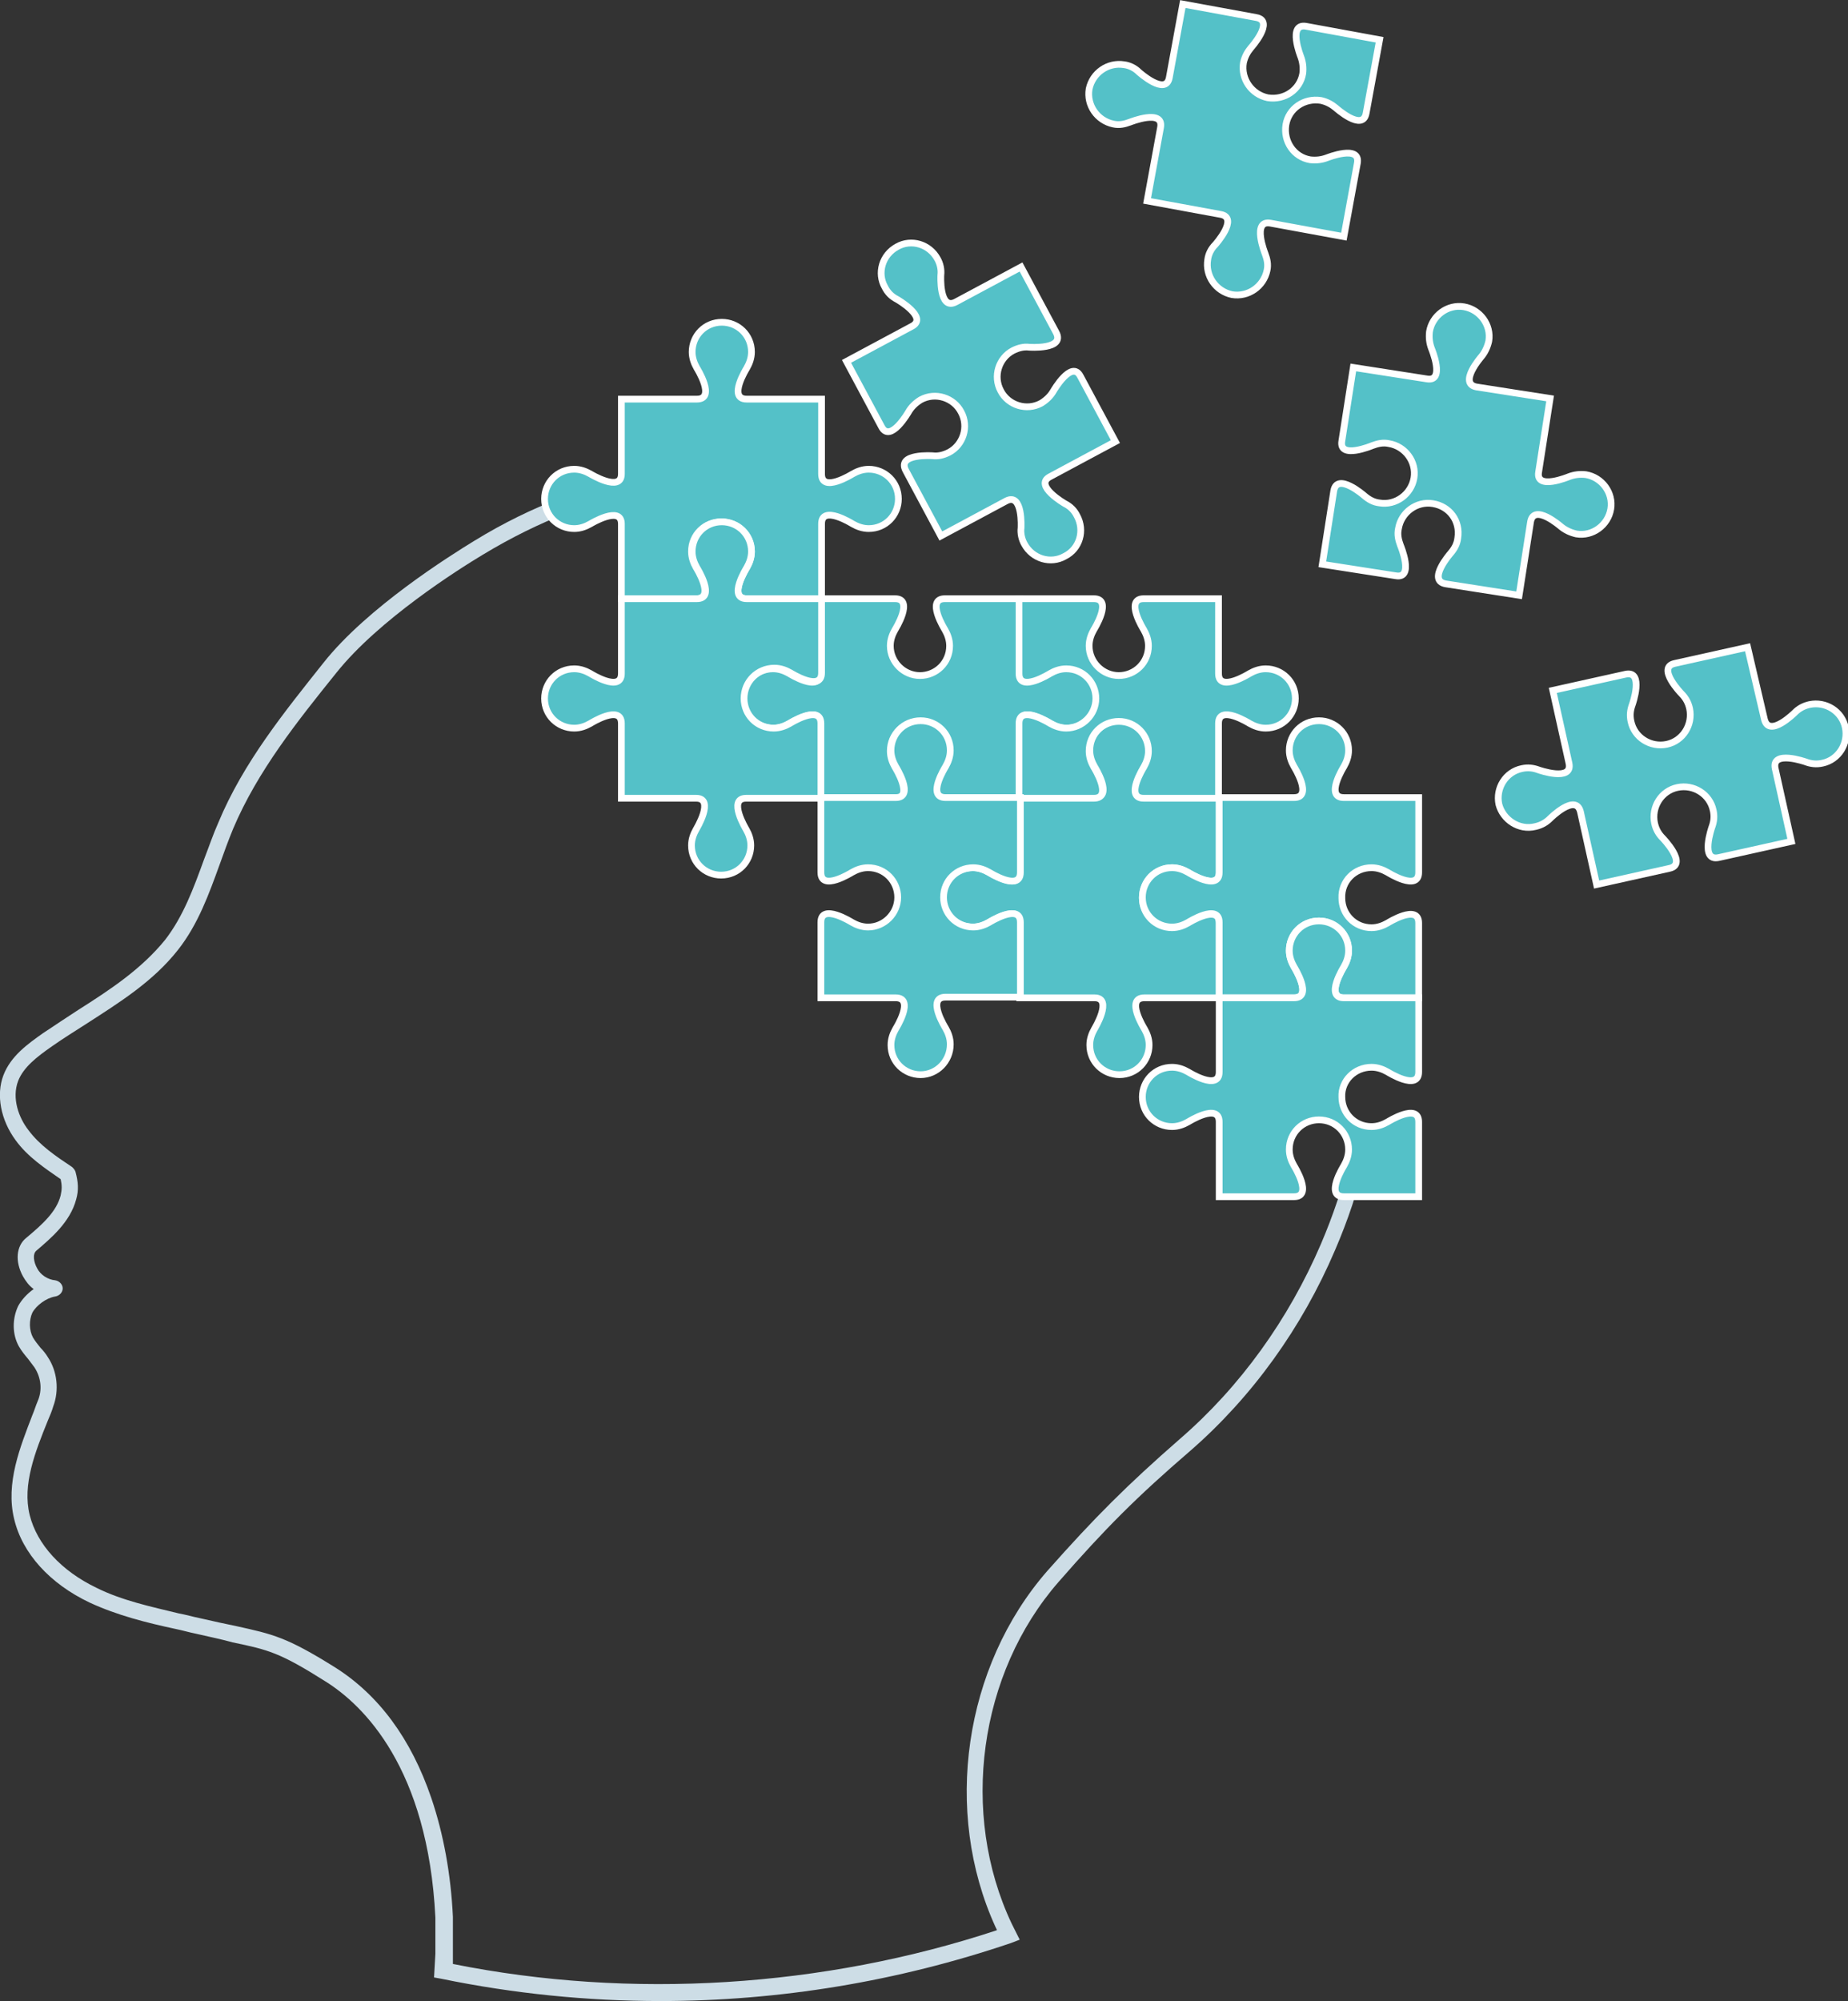 <?xml version="1.0" encoding="utf-8"?>
<!-- Generator: Adobe Illustrator 21.1.0, SVG Export Plug-In . SVG Version: 6.00 Build 0)  -->
<svg version="1.1" id="Design" xmlns="http://www.w3.org/2000/svg" xmlns:xlink="http://www.w3.org/1999/xlink" x="0px" y="0px"
	 width="274.2px" height="296.8px" viewBox="0 0 274.2 296.8" style="enable-background:new 0 0 274.2 296.8;" xml:space="preserve"
	>
<rect x="0" y="0" width="274.2" height="296.8" fill="#333333" stroke="none"/>
<style type="text/css">
	.st0{fill:#CDDDE6;}
	.st1{fill:#54C1C8;stroke:#FFFFFF;stroke-miterlimit:10;}
</style>
<g>
	<path class="st0" d="M200.3,171.7c-1.1,4.4-2.5,8.6-4.3,12.8c-4.8,11.2-12,21.2-20.9,28.9c-7.9,6.9-12.7,11.7-19.7,19.6
		c-12.4,14.2-15.5,35.7-7.7,52.8l0.2,0.4c0,0,0,0.1,0,0.1c-25.7,8.5-54.3,10.3-80.7,5v-6.9c0,0,0,0,0-0.1
		c-0.3-6.3-1.4-12.3-3.2-17.6c-3-8.8-7.8-15.3-14.3-19.4c-7.2-4.5-9.2-4.9-14.6-6.1c-1.5-0.3-3.3-0.7-5.5-1.2c-1-0.2-2-0.5-3.1-0.7
		c-4.1-1-8.4-1.9-12.2-3.8c-5.2-2.5-8.8-6.4-9.9-10.8c-1.1-4.5,0.8-9.3,2.7-14c0.3-0.7,0.6-1.4,0.8-2.1c0.9-2.4,0.6-5.2-0.8-7.3
		c-0.3-0.5-0.7-1-1.1-1.4c-0.4-0.5-0.8-1-1.1-1.5c-0.6-1.1-0.6-2.6-0.1-3.7c0.6-1.1,2.1-2.2,3.4-2.4c0.6-0.1,1.1-0.6,1.1-1.2
		c0-0.6-0.5-1.1-1.1-1.2c-1.1-0.1-2.2-0.8-2.7-1.8c-0.5-0.9-0.7-2.1-0.1-2.6c2.1-1.8,5-4.2,5.9-7.6c0.4-1.4,0.3-2.6-0.1-4.1
		c-0.1-0.3-0.3-0.5-0.5-0.7c-2.4-1.6-4.8-3.2-6.5-5.5c-1.4-1.8-2.5-4.7-1.5-7.3c0.8-2,2.7-3.5,5-5.1c1.7-1.2,3.5-2.3,5.2-3.4
		c4.8-3.1,9.8-6.2,13.5-10.9c3-3.8,4.6-8.3,6.2-12.7c0.6-1.7,1.3-3.6,2-5.3c3.6-8.5,9.5-15.9,15.3-23.1c6.3-7.9,18.2-15.4,21.7-17.5
		c4.3-2.6,8.4-4.6,12.5-6.2c-0.7-0.4-1.1-1.3-1-2.2c-4.1,1.6-8.3,3.6-12.7,6.3c-3.6,2.2-15.9,9.9-22.4,18.1
		c-5.8,7.3-11.9,14.8-15.6,23.7c-0.8,1.8-1.4,3.6-2.1,5.4c-1.6,4.4-3.1,8.5-5.8,12c-3.5,4.3-8,7.3-12.9,10.4
		c-1.7,1.1-3.5,2.3-5.3,3.5c-2.1,1.5-4.7,3.3-5.8,6.2c-1.1,2.9-0.4,6.6,1.8,9.6c1.8,2.5,4.4,4.2,6.7,5.8c0.2,0.9,0.2,1.5,0,2.4
		c-0.6,2.4-2.7,4.3-5.1,6.3c-1.5,1.2-1.7,3.5-0.5,5.7c0.4,0.7,0.9,1.4,1.6,1.9c-1,0.7-1.8,1.6-2.3,2.5c-0.9,1.9-0.9,4.2,0.1,6
		c0.4,0.7,0.9,1.3,1.4,1.9c0.3,0.4,0.6,0.8,0.9,1.2c1,1.5,1.2,3.4,0.5,5c-0.3,0.7-0.5,1.4-0.8,2.1C3,214.6,0.8,220,2.1,225.3
		c1.2,5.1,5.3,9.6,11.2,12.4c4.1,1.9,8.5,3,12.7,3.9c1,0.2,2,0.5,3,0.7c2.2,0.5,4.1,0.9,5.5,1.3c5.3,1.1,7,1.5,13.8,5.8
		c5.6,3.5,15.2,12.8,16.3,35v5.4l-0.2,3.5l1.1,0.2c10.7,2.2,21.6,3.3,32.5,3.3c17.6,0,35.2-2.9,52-8.6l1.3-0.5l-1.2-2.4
		c-7.7-16.3-4.9-37.1,7-50.7c6.9-7.9,11.6-12.6,19.5-19.4c9.2-8,16.6-18.3,21.5-29.8c1.9-4.4,3.4-8.9,4.5-13.5
		C201.9,171.9,201.1,171.8,200.3,171.7z"/>
	<g>
		<path class="st1" d="M216.3,79.8c-0.1,0.9-0.5,1.6-1.1,2.3l0,0c0,0-3.5,4-0.7,4.5l10.9,1.7l1.7-10.9c0.5-2.8,4.5,0.7,4.5,0.7l0,0
			c0.6,0.5,1.4,0.9,2.3,1.1c2.4,0.4,4.7-1.3,5.1-3.7c0.4-2.4-1.3-4.7-3.7-5.1c-0.9-0.1-1.7,0-2.5,0.3l0,0c0,0-5,2.1-4.5-0.7
			l1.7-10.9l-10.9-1.7c-2.8-0.5,0.7-4.5,0.7-4.5l0,0c0.5-0.6,0.9-1.4,1.1-2.3c0.4-2.4-1.3-4.7-3.7-5.1c-2.4-0.4-4.7,1.3-5.1,3.7
			c-0.1,0.9,0,1.7,0.3,2.5l0,0c0,0,2.1,5-0.7,4.5l-10.9-1.7l-1.7,10.9c-0.5,2.8,4.5,0.7,4.5,0.7l0,0c0.8-0.3,1.6-0.5,2.5-0.3
			c2.4,0.4,4.1,2.7,3.7,5.1c-0.4,2.4-2.7,4.1-5.1,3.7c-0.9-0.1-1.6-0.5-2.3-1.1l0,0c0,0-4-3.5-4.5-0.7l-1.7,10.9l10.9,1.7
			c2.8,0.5,0.7-4.5,0.7-4.5l0,0c-0.3-0.8-0.5-1.6-0.3-2.5c0.4-2.4,2.7-4.1,5.1-3.7C215.1,75.1,216.7,77.3,216.3,79.8z"/>
		<path class="st1" d="M173.9,128.7c0.9,0,1.7,0.3,2.4,0.7l0,0c0,0,4.6,2.9,4.6,0v-11.1h-11.1c-2.9,0,0-4.6,0-4.6l0,0
			c0.4-0.7,0.7-1.5,0.7-2.4c0-2.5-2-4.4-4.4-4.4c-2.5,0-4.4,2-4.4,4.4c0,0.9,0.3,1.7,0.7,2.4l0,0c0,0,2.9,4.6,0,4.6h-11.1v11.1
			c0,2.9-4.6,0-4.6,0l0,0c-0.7-0.4-1.5-0.7-2.4-0.7c-2.5,0-4.4,2-4.4,4.4c0,2.5,2,4.4,4.4,4.4c0.9,0,1.7-0.3,2.4-0.7l0,0
			c0,0,4.6-2.9,4.6,0V148h11.1c2.8,0,0,4.6,0,4.6l0,0c-0.4,0.7-0.7,1.5-0.7,2.4c0,2.5,2,4.4,4.4,4.4c2.5,0,4.4-2,4.4-4.4
			c0-0.9-0.3-1.7-0.7-2.4l0,0c0,0-2.9-4.6,0-4.6h11.1v-11.1c0-2.9-4.6,0-4.6,0l0,0c-0.7,0.4-1.5,0.7-2.4,0.7c-2.5,0-4.4-2-4.4-4.4
			C169.5,130.7,171.5,128.7,173.9,128.7z"/>
		<path class="st1" d="M111.5,81.8c0,0.9-0.3,1.7-0.7,2.4l0,0c0,0-2.9,4.6,0,4.6h11.1V77.7c0-2.9,4.6,0,4.6,0l0,0
			c0.7,0.4,1.5,0.7,2.4,0.7c2.5,0,4.4-2,4.4-4.4c0-2.5-2-4.4-4.4-4.4c-0.9,0-1.7,0.3-2.4,0.7l0,0c0,0-4.6,2.9-4.6,0V59.2h-11.1
			c-2.9,0,0-4.6,0-4.6l0,0c0.4-0.7,0.7-1.5,0.7-2.4c0-2.5-2-4.4-4.4-4.4c-2.5,0-4.4,2-4.4,4.4c0,0.9,0.3,1.7,0.7,2.4l0,0
			c0,0,2.9,4.6,0,4.6H92.2v11.1c0,2.8-4.6,0-4.6,0l0,0c-0.7-0.4-1.5-0.7-2.4-0.7c-2.5,0-4.4,2-4.4,4.4c0,2.5,2,4.4,4.4,4.4
			c0.9,0,1.7-0.3,2.4-0.7l0,0c0,0,4.6-2.8,4.6,0v11.1h11.1c2.9,0,0-4.6,0-4.6l0,0c-0.4-0.7-0.7-1.5-0.7-2.4c0-2.5,2-4.4,4.4-4.4
			C109.5,77.4,111.5,79.4,111.5,81.8z"/>
		<path class="st1" d="M158.3,99.1c-0.9,0-1.7,0.3-2.4,0.7l0,0c0,0-4.6,2.9-4.6,0V88.8h-11.1c-2.9,0,0,4.6,0,4.6l0,0
			c0.4,0.7,0.7,1.5,0.7,2.4c0,2.5-2,4.4-4.4,4.4s-4.4-2-4.4-4.4c0-0.9,0.3-1.7,0.7-2.4l0,0c0,0,2.9-4.6,0-4.6h-11.1v11.1
			c0,2.9-4.6,0-4.6,0l0,0c-0.7-0.4-1.5-0.7-2.4-0.7c-2.5,0-4.4,2-4.4,4.4c0,2.5,2,4.4,4.4,4.4c0.9,0,1.7-0.3,2.4-0.7l0,0
			c0,0,4.6-2.9,4.6,0v11.1h11.1c2.9,0,0-4.6,0-4.6l0,0c-0.4-0.7-0.7-1.5-0.7-2.4c0-2.5,2-4.4,4.4-4.4c2.5,0,4.4,2,4.4,4.4
			c0,0.9-0.3,1.7-0.7,2.4l0,0c0,0-2.9,4.6,0,4.6h11.1v-11.1c0-2.9,4.6,0,4.6,0l0,0c0.7,0.4,1.5,0.7,2.4,0.7c2.5,0,4.4-2,4.4-4.4
			C162.7,101.1,160.7,99.1,158.3,99.1z"/>
		<path class="st1" d="M159.8,76.5c-0.4-0.8-1-1.4-1.8-1.8l0,0c0,0-4.7-2.7-2.2-4l9.7-5.2l-5.2-9.7c-1.3-2.5-4,2.2-4,2.2l0,0
			c-0.4,0.7-1,1.3-1.8,1.8c-2.2,1.2-4.9,0.3-6-1.8c-1.2-2.2-0.3-4.9,1.8-6c0.8-0.4,1.6-0.6,2.4-0.5l0,0c0,0,5.4,0.4,4-2.2l-5.2-9.7
			l-9.7,5.2c-2.5,1.3-2.2-4-2.2-4l0,0c0.1-0.8-0.1-1.7-0.5-2.4c-1.2-2.2-3.9-3-6-1.8c-2.2,1.2-3,3.9-1.8,6c0.4,0.8,1,1.4,1.8,1.8
			l0,0c0,0,4.7,2.7,2.2,4l-9.7,5.2l5.2,9.7c1.3,2.5,4-2.2,4-2.2l0,0c0.4-0.7,1-1.3,1.8-1.8c2.2-1.2,4.9-0.3,6,1.8
			c1.2,2.2,0.3,4.9-1.8,6c-0.8,0.4-1.6,0.6-2.4,0.5l0,0c0,0-5.4-0.4-4,2.2l5.2,9.7l9.7-5.2c2.5-1.3,2.2,4,2.2,4l0,0
			c-0.1,0.8,0.1,1.7,0.5,2.4c1.2,2.2,3.9,3,6,1.8C160.2,81.4,161,78.7,159.8,76.5z"/>
		<path class="st1" d="M184.5,9.3c0.2-0.9,0.6-1.6,1.1-2.2l0,0c0,0,3.6-4,0.8-4.5l-10.9-2l-2,10.9c-0.5,2.8-4.5-0.8-4.5-0.8l0,0
			c-0.6-0.6-1.4-1-2.2-1.1c-2.4-0.4-4.7,1.2-5.2,3.6c-0.4,2.4,1.2,4.7,3.6,5.2c0.9,0.2,1.7,0,2.5-0.3l0,0c0,0,5-2,4.5,0.8l-2,10.9
			l10.9,2c2.8,0.5-0.8,4.5-0.8,4.5l0,0c-0.6,0.6-1,1.4-1.1,2.2c-0.4,2.4,1.2,4.7,3.6,5.2c2.4,0.4,4.7-1.2,5.2-3.6
			c0.2-0.9,0-1.7-0.3-2.5l0,0c0,0-2-5,0.8-4.5l10.9,2l2-10.9c0.5-2.8-4.5-0.8-4.5-0.8l0,0c-0.8,0.3-1.6,0.4-2.5,0.3
			c-2.4-0.4-4-2.7-3.6-5.2c0.4-2.4,2.7-4,5.2-3.6c0.9,0.2,1.6,0.6,2.2,1.1l0,0c0,0,4,3.6,4.5,0.8l2-10.9l-10.9-2
			C191,3.4,193,8.4,193,8.4l0,0c0.3,0.8,0.4,1.6,0.3,2.5c-0.4,2.4-2.7,4-5.2,3.6C185.7,14,184.1,11.7,184.5,9.3z"/>
		<path class="st1" d="M158.2,108c-0.9,0-1.7-0.3-2.4-0.7l0,0c0,0-4.6-2.9-4.6,0v11.1h11.1c2.9,0,0-4.6,0-4.6l0,0
			c-0.4-0.7-0.7-1.5-0.7-2.4c0-2.5,2-4.4,4.4-4.4c2.5,0,4.4,2,4.4,4.4c0,0.9-0.3,1.7-0.7,2.4l0,0c0,0-2.9,4.6,0,4.6h11.1v-11.1
			c0-2.9,4.6,0,4.6,0l0,0c0.7,0.4,1.5,0.7,2.4,0.7c2.5,0,4.4-2,4.4-4.4c0-2.5-2-4.4-4.4-4.4c-0.9,0-1.7,0.3-2.4,0.7l0,0
			c0,0-4.6,2.9-4.6,0V88.8h-11.1c-2.9,0,0,4.6,0,4.6l0,0c0.4,0.7,0.7,1.5,0.7,2.4c0,2.5-2,4.4-4.4,4.4s-4.4-2-4.4-4.4
			c0-0.9,0.3-1.7,0.7-2.4l0,0c0,0,2.9-4.6,0-4.6h-11.1v11.1c0,2.9,4.6,0,4.6,0l0,0c0.7-0.4,1.5-0.7,2.4-0.7c2.5,0,4.4,2,4.4,4.4
			C162.6,106,160.6,108,158.2,108z"/>
		<path class="st1" d="M227.8,122.6c0.9-0.2,1.6-0.6,2.2-1.2l0,0c0,0,3.8-3.8,4.5-1l2.4,10.8l10.8-2.4c2.8-0.6-1-4.5-1-4.5l0,0
			c-0.6-0.6-1-1.3-1.2-2.2c-0.5-2.4,1-4.8,3.4-5.3s4.8,1,5.3,3.4c0.2,0.9,0.1,1.7-0.2,2.5l0,0c0,0-1.8,5.1,1,4.5l10.8-2.4l-2.4-10.8
			c-0.6-2.8,4.5-1,4.5-1l0,0c0.8,0.3,1.6,0.4,2.5,0.2c2.4-0.5,3.9-2.9,3.4-5.3c-0.5-2.4-2.9-3.9-5.3-3.4c-0.9,0.2-1.6,0.6-2.2,1.2
			l0,0c0,0-3.8,3.8-4.5,1L259.3,96l-10.8,2.4c-2.8,0.6,1,4.5,1,4.5l0,0c0.6,0.6,1,1.3,1.2,2.2c0.5,2.4-1,4.8-3.4,5.3
			c-2.4,0.5-4.8-1-5.3-3.4c-0.2-0.9-0.1-1.7,0.2-2.5l0,0c0,0,1.8-5.1-1-4.5l-10.8,2.4l2.4,10.8c0.6,2.8-4.5,1-4.5,1l0,0
			c-0.8-0.3-1.6-0.4-2.5-0.2c-2.4,0.5-3.9,2.9-3.4,5.3C223,121.6,225.4,123.2,227.8,122.6z"/>
		<path class="st1" d="M203.5,128.7c0.9,0,1.7,0.3,2.4,0.7l0,0c0,0,4.6,2.9,4.6,0v-11.1h-11.1c-2.9,0,0-4.6,0-4.6l0,0
			c0.4-0.7,0.7-1.5,0.7-2.4c0-2.5-2-4.4-4.4-4.4c-2.5,0-4.4,2-4.4,4.4c0,0.9,0.3,1.7,0.7,2.4l0,0c0,0,2.9,4.6,0,4.6h-11.1v11.1
			c0,2.9-4.6,0-4.6,0l0,0c-0.7-0.4-1.5-0.7-2.4-0.7c-2.5,0-4.4,2-4.4,4.4c0,2.5,2,4.4,4.4,4.4c0.9,0,1.7-0.3,2.4-0.7l0,0
			c0,0,4.6-2.9,4.6,0V148h11.1c2.9,0,0-4.6,0-4.6l0,0c-0.4-0.7-0.7-1.5-0.7-2.4c0-2.5,2-4.4,4.4-4.4c2.5,0,4.4,2,4.4,4.4
			c0,0.9-0.3,1.7-0.7,2.4l0,0c0,0-2.9,4.6,0,4.6h11.1v-11.1c0-2.9-4.6,0-4.6,0l0,0c-0.7,0.4-1.5,0.7-2.4,0.7c-2.5,0-4.4-2-4.4-4.4
			C199,130.7,201,128.7,203.5,128.7z"/>
		<path class="st1" d="M141,154.9c0-0.9-0.3-1.7-0.7-2.4l0,0c0,0-2.9-4.6,0-4.6h11.1v-11.1c0-2.9-4.6,0-4.6,0l0,0
			c-0.7,0.4-1.5,0.7-2.4,0.7c-2.5,0-4.4-2-4.4-4.4c0-2.5,2-4.4,4.4-4.4c0.9,0,1.7,0.3,2.4,0.7l0,0c0,0,4.6,2.9,4.6,0v-11.1h-11.1
			c-2.9,0,0-4.6,0-4.6l0,0c0.4-0.7,0.7-1.5,0.7-2.4c0-2.5-2-4.4-4.4-4.4c-2.5,0-4.4,2-4.4,4.4c0,0.9,0.3,1.7,0.7,2.4l0,0
			c0,0,2.9,4.6,0,4.6h-11.1v11.1c0,2.9,4.6,0,4.6,0l0,0c0.7-0.4,1.5-0.7,2.4-0.7c2.5,0,4.4,2,4.4,4.4s-2,4.4-4.4,4.4
			c-0.9,0-1.7-0.3-2.4-0.7l0,0c0,0-4.6-2.9-4.6,0V148h11.1c2.9,0,0,4.6,0,4.6l0,0c-0.4,0.7-0.7,1.5-0.7,2.4c0,2.5,2,4.4,4.4,4.4
			C139,159.4,141,157.4,141,154.9z"/>
		<path class="st1" d="M114.9,99.1c0.9,0,1.7,0.3,2.4,0.7l0,0c0,0,4.6,2.9,4.6,0V88.8h-11.1c-2.9,0,0-4.6,0-4.6l0,0
			c0.4-0.7,0.7-1.5,0.7-2.4c0-2.5-2-4.4-4.4-4.4c-2.5,0-4.4,2-4.4,4.4c0,0.9,0.3,1.7,0.7,2.4l0,0c0,0,2.9,4.6,0,4.6H92.2v11.1
			c0,2.9-4.6,0-4.6,0l0,0c-0.7-0.4-1.5-0.7-2.4-0.7c-2.5,0-4.4,2-4.4,4.4c0,2.5,2,4.4,4.4,4.4c0.9,0,1.7-0.3,2.4-0.7l0,0
			c0,0,4.6-2.9,4.6,0v11.1h11.1c2.8,0,0,4.6,0,4.6l0,0c-0.4,0.7-0.7,1.5-0.7,2.4c0,2.5,2,4.4,4.4,4.4c2.5,0,4.4-2,4.4-4.4
			c0-0.9-0.3-1.7-0.7-2.4l0,0c0,0-2.8-4.6,0-4.6h11.1v-11.1c0-2.9-4.6,0-4.6,0l0,0c-0.7,0.4-1.5,0.7-2.4,0.7c-2.5,0-4.4-2-4.4-4.4
			C110.4,101.1,112.4,99.1,114.9,99.1z"/>
		<path class="st1" d="M203.5,158.3c0.9,0,1.7,0.3,2.4,0.7l0,0c0,0,4.6,2.9,4.6,0V148h-11.1c-2.9,0,0-4.6,0-4.6l0,0
			c0.4-0.7,0.7-1.5,0.7-2.4c0-2.5-2-4.4-4.4-4.4c-2.5,0-4.4,2-4.4,4.4c0,0.9,0.3,1.7,0.7,2.4l0,0c0,0,2.9,4.6,0,4.6h-11.1V159
			c0,2.9-4.6,0-4.6,0l0,0c-0.7-0.4-1.5-0.7-2.4-0.7c-2.5,0-4.4,2-4.4,4.4c0,2.5,2,4.4,4.4,4.4c0.9,0,1.7-0.3,2.4-0.7l0,0
			c0,0,4.6-2.9,4.6,0v11.1h11.1c2.9,0,0-4.6,0-4.6l0,0c-0.4-0.7-0.7-1.5-0.7-2.4c0-2.5,2-4.4,4.4-4.4c2.5,0,4.4,2,4.4,4.4
			c0,0.9-0.3,1.7-0.7,2.4l0,0c0,0-2.9,4.6,0,4.6h11.1v-11.1c0-2.9-4.6,0-4.6,0l0,0c-0.7,0.4-1.5,0.7-2.4,0.7c-2.5,0-4.4-2-4.4-4.4
			C199,160.3,201,158.3,203.5,158.3z"/>
	</g>
</g>
</svg>
